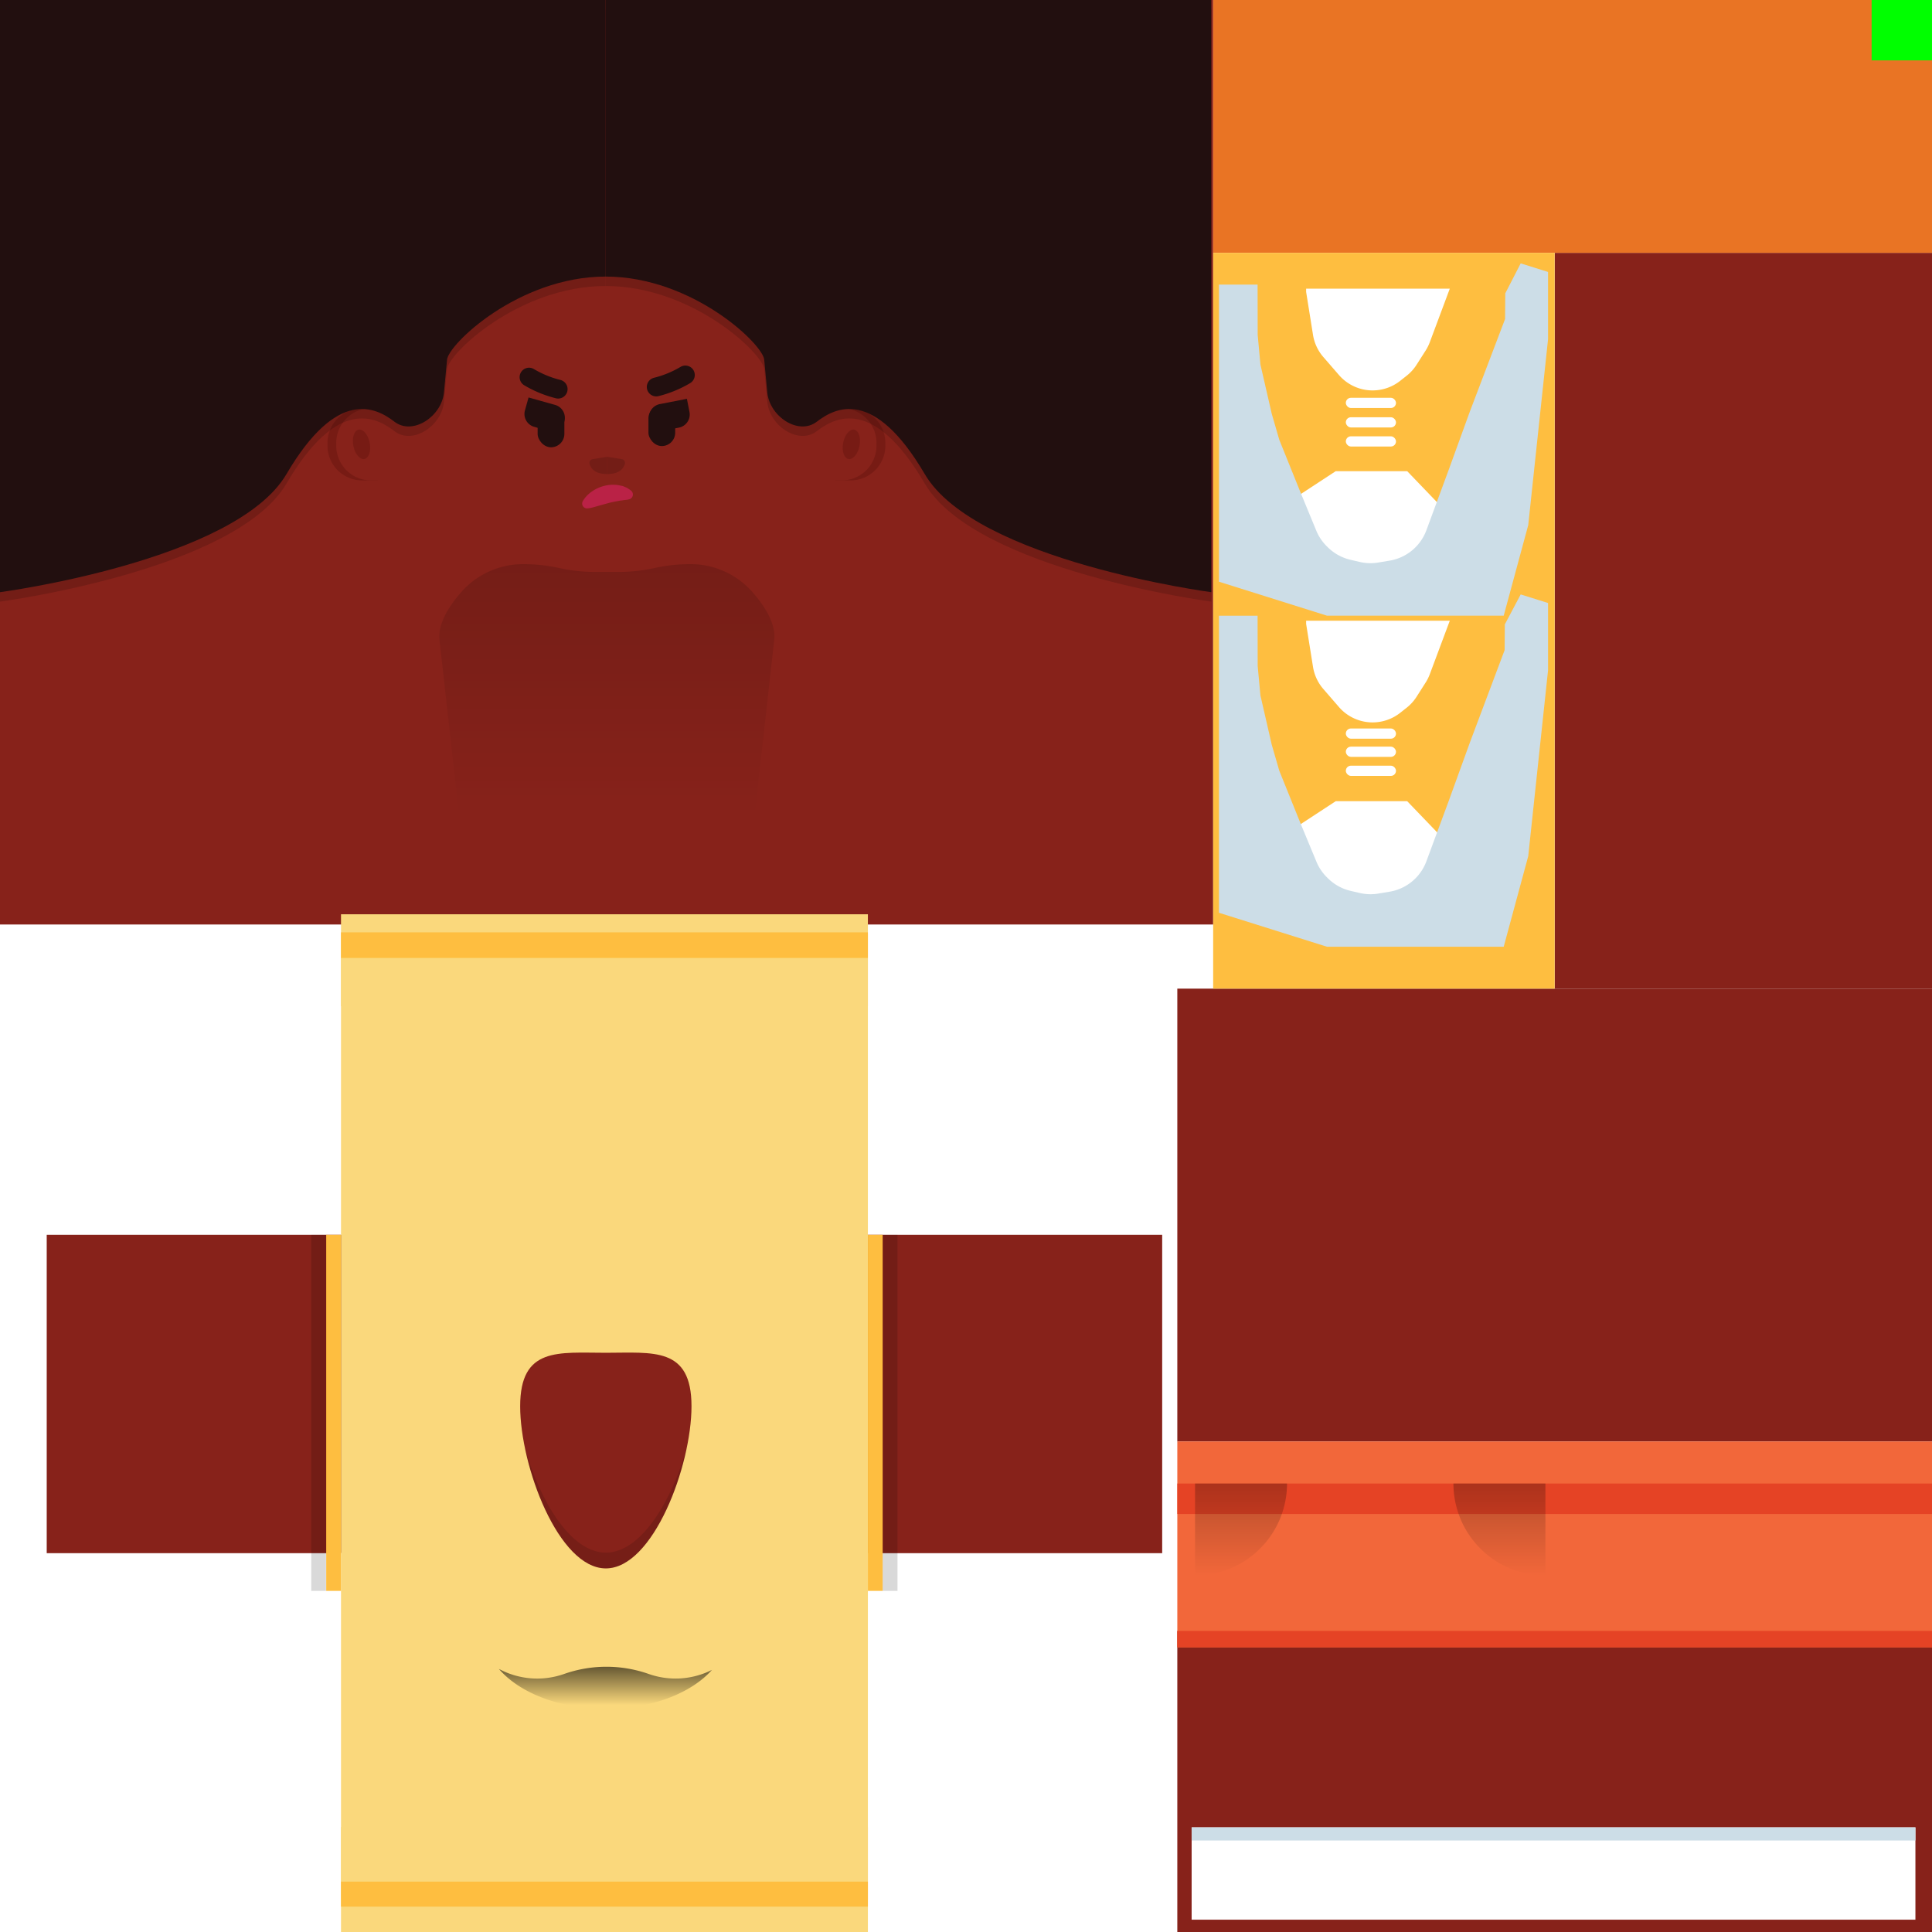 <?xml version="1.0" encoding="UTF-8" standalone="no"?>
<svg
   xmlns:dc="http://purl.org/dc/elements/1.1/"
   xmlns:cc="http://creativecommons.org/ns#"
   xmlns:rdf="http://www.w3.org/1999/02/22-rdf-syntax-ns#"
   xmlns:svg="http://www.w3.org/2000/svg"
   xmlns="http://www.w3.org/2000/svg"
   xmlns:xlink="http://www.w3.org/1999/xlink"
   xmlns:sodipodi="http://sodipodi.sourceforge.net/DTD/sodipodi-0.dtd"
   xmlns:inkscape="http://www.inkscape.org/namespaces/inkscape"
   viewBox="0 0 1024 1024"
   version="1.1"
   id="svg192"
   sodipodi:docname="casualFemaleA_angry.svg"
   inkscape:version="1.0 (9f2f71dc58, 2020-08-02)">
  <sodipodi:namedview
     pagecolor="#ffffff"
     bordercolor="#666666"
     borderopacity="1"
     objecttolerance="10"
     gridtolerance="10"
     guidetolerance="10"
     inkscape:pageopacity="0"
     inkscape:pageshadow="2"
     inkscape:window-width="1920"
     inkscape:window-height="1052"
     id="namedview194"
     showgrid="false"
     inkscape:zoom="4.0603398"
     inkscape:cx="280.18273"
     inkscape:cy="242.087"
     inkscape:window-x="1920"
     inkscape:window-y="0"
     inkscape:window-maximized="1"
     inkscape:current-layer="Layer_1-2"
     inkscape:document-rotation="0" />
  <defs
     id="defs38">
    <style
       id="style2">.cls-1{isolation:isolate;}.cls-2{fill:#fff;}.cls-3{fill:#87221a;}.cls-4,.cls-7{opacity:0.15;}.cls-16,.cls-17,.cls-22,.cls-23,.cls-4,.cls-7{mix-blend-mode:overlay;}.cls-4{fill:url(#linear-gradient);}.cls-5{fill:#771b14;}.cls-6{fill:red;}.cls-8{fill:#220f0f;}.cls-9{fill:blue;}.cls-10{fill:#ba2246;}.cls-11{fill:#e97424;}.cls-12{fill:#febe40;}.cls-13{fill:#ccdde7;}.cls-14{fill:#f2673a;}.cls-15{fill:#e54325;}.cls-16,.cls-17,.cls-23{opacity:0.25;}.cls-16{fill:url(#linear-gradient-2);}.cls-17{fill:url(#linear-gradient-3);}.cls-18{fill:#fad87c;}.cls-19{fill:url(#linear-gradient-4);}.cls-20{fill:#abbfcf;}.cls-21{fill:url(#radial-gradient);}.cls-22{fill:url(#linear-gradient-5);}.cls-24{opacity:0.5;}.cls-25{fill:lime;}</style>
    <linearGradient
       id="linear-gradient"
       x1="321.68"
       y1="286"
       x2="321.68"
       y2="431.12"
       gradientUnits="userSpaceOnUse">
      <stop
         offset="0"
         id="stop4" />
      <stop
         offset="1"
         stop-opacity="0"
         id="stop6" />
    </linearGradient>
    <linearGradient
       id="linear-gradient-2"
       x1="657.77"
       y1="835.05"
       x2="657.77"
       y2="786.3"
       gradientUnits="userSpaceOnUse">
      <stop
         offset="0"
         stop-opacity="0"
         id="stop9" />
      <stop
         offset="1"
         id="stop11" />
    </linearGradient>
    <linearGradient
       id="linear-gradient-3"
       x1="794.72"
       y1="835.05"
       x2="794.72"
       y2="786.3"
       xlink:href="#linear-gradient-2" />
    <linearGradient
       id="linear-gradient-4"
       x1="258.3"
       y1="987.83"
       x2="316.29"
       y2="987.64"
       xlink:href="#linear-gradient-2" />
    <radialGradient
       id="radial-gradient"
       cx="321.11"
       cy="871.96"
       r="84.19"
       gradientTransform="translate(0 316.77) scale(1 0.64)"
       gradientUnits="userSpaceOnUse">
      <stop
         offset="0"
         stop-color="#badde2"
         id="stop16" />
      <stop
         offset="0.17"
         stop-color="#badde2"
         stop-opacity="0.99"
         id="stop18" />
      <stop
         offset="0.31"
         stop-color="#badde2"
         stop-opacity="0.94"
         id="stop20" />
      <stop
         offset="0.43"
         stop-color="#badde2"
         stop-opacity="0.87"
         id="stop22" />
      <stop
         offset="0.55"
         stop-color="#badde2"
         stop-opacity="0.76"
         id="stop24" />
      <stop
         offset="0.67"
         stop-color="#badde2"
         stop-opacity="0.62"
         id="stop26" />
      <stop
         offset="0.78"
         stop-color="#badde2"
         stop-opacity="0.45"
         id="stop28" />
      <stop
         offset="0.88"
         stop-color="#badde2"
         stop-opacity="0.25"
         id="stop30" />
      <stop
         offset="0.99"
         stop-color="#badde2"
         stop-opacity="0.03"
         id="stop32" />
      <stop
         offset="1"
         stop-color="#badde2"
         stop-opacity="0"
         id="stop34" />
    </radialGradient>
    <linearGradient
       id="linear-gradient-5"
       x1="320.89"
       y1="903.7"
       x2="320.89"
       y2="869.42"
       xlink:href="#linear-gradient-2" />
  </defs>
  <title
     id="title40">casualFemaleA</title>
  <g
     class="cls-1"
     id="g190">
    <g
       id="Layer_2"
       data-name="Layer 2">
      <g
         id="Layer_1-2"
         data-name="Layer 1">
        <rect
           class="cls-2"
           width="1024"
           height="1024"
           id="rect42" />
        <rect
           class="cls-3"
           x="624"
           y="524"
           width="400"
           height="240"
           id="rect44" />
        <rect
           class="cls-3"
           width="643"
           height="490"
           id="rect46" />
        <rect
           class="cls-3"
           x="824"
           y="134"
           width="200"
           height="390"
           id="rect48" />
        <path
           class="cls-4"
           d="M366,299h0a89.81,89.81,0,0,0-19.13,2.07h0a89.33,89.33,0,0,1-19.14,2.07H315.59a89.26,89.26,0,0,1-19.14-2.07h0A89.81,89.81,0,0,0,277.32,299h0a43.74,43.74,0,0,0-33,15c-6.51,7.48-12.32,16.72-11.37,25.21l15.3,137,71.88,5.58,1.52-2.82,1.52,2.82,71.87-5.58,15.31-137c.95-8.49-4.86-17.73-11.38-25.21A43.71,43.71,0,0,0,366,299Z"
           id="path50" />
        <path
           class="cls-5"
           d="M442.55,216.37h8.29a18.41,18.41,0,0,1,18.41,18.41v1.43a18.41,18.41,0,0,1-18.41,18.41h-8.29a0,0,0,0,1,0,0V216.37A0,0,0,0,1,442.55,216.37Z"
           id="path52" />
        <path
           class="cls-3"
           d="M437.85,216.37h8.29a18.41,18.41,0,0,1,18.41,18.41v1.43a18.41,18.41,0,0,1-18.41,18.41h-8.29a0,0,0,0,1,0,0V216.37a0,0,0,0,1,0,0Z"
           id="path54" />
        <ellipse
           class="cls-5"
           cx="451.21"
           cy="235.5"
           rx="7.93"
           ry="4.4"
           transform="translate(132.36 632.21) rotate(-78.77)"
           id="ellipse56" />
        <path
           class="cls-5"
           d="M173.56,216.37h8.29a18.41,18.41,0,0,1,18.41,18.41v1.43a18.41,18.41,0,0,1-18.41,18.41h-8.29a0,0,0,0,1,0,0V216.37a0,0,0,0,1,0,0Z"
           transform="translate(373.83 471) rotate(-180)"
           id="path58" />
        <path
           class="cls-3"
           d="M178.26,216.37h8.29A18.41,18.41,0,0,1,205,234.78v1.43a18.41,18.41,0,0,1-18.41,18.41h-8.29a0,0,0,0,1,0,0V216.37A0,0,0,0,1,178.26,216.37Z"
           transform="translate(383.22 471) rotate(-180)"
           id="path60" />
        <ellipse
           class="cls-5"
           cx="191.61"
           cy="235.5"
           rx="4.4"
           ry="7.93"
           transform="translate(-42.19 41.82) rotate(-11.23)"
           id="ellipse62" />
        <polygon
           class="cls-3"
           points="579.88 654.47 544.43 654.47 491.56 654.47 460 654.47 460 654.47 445.83 654.47 428.62 681.05 422.17 725.5 423.38 763.65 432.45 812.23 457.05 819.12 460 823.21 460 823.21 491.56 823.21 544.43 823.21 579.88 823.21 615.98 823.21 615.98 654.47 579.88 654.47"
           id="polygon64" />
        <polygon
           class="cls-3"
           points="194.91 654.47 180.74 654.47 180.74 654.47 149.18 654.47 96.31 654.47 60.86 654.47 24.76 654.47 24.76 823.21 60.86 823.21 96.31 823.21 149.18 823.21 180.74 823.21 180.74 823.21 183.69 819.12 208.29 812.23 217.36 763.65 218.57 725.5 212.12 681.05 194.91 654.47"
           id="polygon66" />
        <rect
           class="cls-3"
           x="624"
           y="864.49"
           width="400"
           height="159.51"
           id="rect68" />
        <rect
           class="cls-6"
           x="992"
           width="32"
           height="32"
           id="rect70" />
        <ellipse
           class="cls-3"
           cx="320.36"
           cy="746.08"
           rx="73.24"
           ry="132.26"
           id="ellipse72" />
        <g
           class="cls-7"
           id="g78">
          <path
             d="M321,5V151.59c-46.33,0-83.91,36.38-84.07,44.26v.05L235.3,213c-1.2,12.75-16.54,22.95-26.23,15.52s-30.16-18.38-57.22,27.74S0,318.87,0,318.87V5Z"
             id="path74" />
          <path
             d="M321,5V151.59c46.33,0,83.91,36.38,84.07,44.26v.05l1.61,17.1c1.2,12.75,16.54,22.95,26.23,15.52s30.16-18.38,57.22,27.74S642,318.87,642,318.87V5Z"
             id="path76" />
        </g>
        <path
           class="cls-8"
           d="M321,0V146.59c-46.33,0-83.91,36.38-84.07,44.26v.05L235.3,208c-1.2,12.75-16.54,22.95-26.23,15.52s-30.16-18.38-57.22,27.74S0,313.87,0,313.87V0Z"
           id="path80" />
        <path
           class="cls-8"
           d="M321,0V146.59c46.33,0,83.91,36.38,84.07,44.26v.05l1.61,17.1c1.2,12.75,16.54,22.95,26.23,15.52s30.16-18.38,57.22,27.74S642,313.87,642,313.87V0Z"
           id="path82" />
        <path
           class="cls-8"
           d="m 345.322,200.759 a 5,5 0 0 1 1.423,-0.556 52.12,52.12 0 0 0 14.034,-5.793 5,5 0 0 1 5,8.66 62.27,62.27 0 0 1 -16.865,6.908 5,5 0 0 1 -3.586,-9.211 z"
           id="path84" />
        <path
           class="cls-8"
           d="m 298.33,201.91 a 5,5 0 0 1 -3.586,9.211 62.22,62.22 0 0 1 -16.865,-6.908 5,5 0 0 1 5,-8.66 52.2,52.2 0 0 0 14.042,5.798 4.88,4.88 0 0 1 1.409,0.559 z"
           id="path86" />
        <path
           class="cls-8"
           d="m 344.13,222.482 v 0 a 7.09,7.09 0 0 1 5.606,-8.313 l 14.341,-2.79 1.354,6.96 a 7.09,7.09 0 0 1 -5.606,8.313 l -7.382,1.436 a 7.09,7.09 0 0 1 -8.313,-5.606 z"
           id="path88" />
        <path
           class="cls-8"
           d="m 278.232,217.494 1.912,-6.827 14.069,3.94 a 7.09,7.09 0 0 1 4.915,8.739 v 0 a 7.09,7.09 0 0 1 -8.739,4.915 l -7.241,-2.028 a 7.09,7.09 0 0 1 -4.915,-8.739 z"
           id="path90" />
        <rect
           class="cls-8"
           x="343.693"
           y="214.722"
           width="14.17"
           height="21.7"
           rx="7.09"
           ry="7.09"
           id="rect92" />
        <rect
           class="cls-8"
           x="-299.125"
           y="-237.072"
           width="14.17"
           height="21.7"
           rx="7.09"
           ry="7.09"
           transform="scale(-1)"
           id="rect94" />
        <g
           class="cls-7"
           id="g100">
          <path
             d="M331.17,245.9c-1.22,4-4.95,5.36-9.36,5.36v-9.14l7.76,1.24A2,2,0,0,1,331.17,245.9Z"
             id="path96" />
          <path
             d="M312.48,245.9c1.22,4,4.95,5.36,9.35,5.36v-9.14l-7.75,1.24A2,2,0,0,0,312.48,245.9Z"
             id="path98" />
        </g>
        <rect
           class="cls-9"
           x="992"
           width="32"
           height="32"
           id="rect102" />
        <path
           class="cls-10"
           d="m 308.918,265.579 a 14.09,14.09 0 0 1 1.056,-1.569 14.82,14.82 0 0 1 1.167,-1.344 18.76,18.76 0 0 1 2.709,-2.257 20.1,20.1 0 0 1 6.527,-2.91 18.39,18.39 45 0 1 7.392,-0.348 c 0.605,0.115 1.173,0.245 1.809,0.359 0.637,0.113 1.232,0.394 1.758,0.637 0.286,0.123 0.573,0.225 0.844,0.365 0.271,0.14 0.543,0.312 0.803,0.478 a 15.88,15.88 0 0 1 1.497,1.063 2.62,2.62 0 0 1 0.386,3.687 2.58,2.58 0 0 1 -1.429,0.9 l -0.578,0.143 c -1.035,0.238 -1.911,0.198 -2.813,0.394 -0.437,0.066 -0.868,0.118 -1.284,0.154 -0.416,0.036 -0.849,0.164 -1.263,0.232 -1.646,0.297 -3.229,0.591 -4.852,1.03 -1.623,0.439 -3.273,0.888 -5.013,1.384 l -2.669,0.757 a 26.25,26.25 0 0 1 -2.802,0.637 l -0.698,0.083 a 2.61,2.61 0 0 1 -2.892,-2.275 2.67,2.67 0 0 1 0.345,-1.6 z"
           id="path104" />
        <rect
           class="cls-11"
           x="643"
           width="381"
           height="134"
           id="rect106" />
        <rect
           class="cls-12"
           x="643"
           y="134"
           width="181"
           height="390"
           id="rect108" />
        <polygon
           class="cls-2"
           points="685.44 439.39 707.95 424.66 745.85 424.66 766.21 445.84 763.57 471.33 735.92 484.58 701.16 478.78 685.44 439.39"
           id="polygon110" />
        <polygon
           class="cls-2"
           points="685.44 264.47 707.95 249.74 745.85 249.74 766.21 270.93 763.57 296.42 735.92 309.66 701.16 303.87 685.44 264.47"
           id="polygon112" />
        <rect
           class="cls-2"
           x="713.32"
           y="395.74"
           width="26.58"
           height="5.41"
           rx="2.7"
           ry="2.7"
           id="rect114" />
        <rect
           class="cls-2"
           x="713.32"
           y="386.11"
           width="26.58"
           height="5.41"
           rx="2.7"
           ry="2.7"
           id="rect116" />
        <rect
           class="cls-2"
           x="713.32"
           y="405.83"
           width="26.58"
           height="5.41"
           rx="2.7"
           ry="2.7"
           id="rect118" />
        <rect
           class="cls-2"
           x="713.32"
           y="221.15"
           width="26.58"
           height="5.41"
           rx="2.7"
           ry="2.7"
           id="rect120" />
        <rect
           class="cls-2"
           x="713.32"
           y="210.84"
           width="26.58"
           height="5.41"
           rx="2.7"
           ry="2.7"
           id="rect122" />
        <rect
           class="cls-2"
           x="713.32"
           y="231.25"
           width="26.58"
           height="5.41"
           rx="2.7"
           ry="2.7"
           id="rect124" />
        <path
           class="cls-13"
           d="M806,315.06l-8.41,15.88-.11,13.64L779,393.74l-11.25,31.05L756,456.55a25.15,25.15,0,0,1-7.8,10.82h0a25.17,25.17,0,0,1-11.82,5.27l-6,1a25.15,25.15,0,0,1-9.7-.34l-4.78-1.11a25.16,25.16,0,0,1-12.13-6.73l-.59-.59a25.08,25.08,0,0,1-5.47-8.21L689.55,437l-11.5-28.5-4-13.8-6-26.11L666.6,353l-.05-26.66h-20.5V483.78l57.24,18H797l13-48,10.5-98.48V319.61Z"
           id="path126" />
        <path
           class="cls-13"
           d="M806,139.59l-8.17,15.88-.12,13.64L779,218.27l-11.25,31L756,281.09a25.15,25.15,0,0,1-7.8,10.82h0a25.15,25.15,0,0,1-11.82,5.26l-6,1a25.14,25.14,0,0,1-9.7-.33l-4.78-1.11A25.32,25.32,0,0,1,703.69,290l-.59-.59a25,25,0,0,1-5.47-8.22l-8.08-19.59-11.5-28.5-4-13.8-6-26.1L666.6,177.5l-.05-26.65h-20.5V308.31l57.24,18H797l13-48,10.5-98.49V144.14Z"
           id="path128" />
        <path
           class="cls-2"
           d="M692.28,330.68l3.64,22.77a23.6,23.6,0,0,0,5.46,11.72l8.31,9.59a23.6,23.6,0,0,0,17.82,8.13h0a23.59,23.59,0,0,0,14.58-5.05l3.43-2.7a23.55,23.55,0,0,0,5.29-5.84l4.8-7.53a23.4,23.4,0,0,0,2.21-4.42L768.42,329H692.28Z"
           id="path130" />
        <path
           class="cls-2"
           d="M692.28,154.72l3.64,22.77a23.6,23.6,0,0,0,5.46,11.72l8.31,9.58a23.58,23.58,0,0,0,17.82,8.14h0a23.59,23.59,0,0,0,14.58-5.05l3.43-2.71a23.37,23.37,0,0,0,5.29-5.84l4.8-7.52a23.79,23.79,0,0,0,2.21-4.43L768.42,153H692.28Z"
           id="path132" />
        <rect
           class="cls-14"
           x="624"
           y="764"
           width="400"
           height="109.12"
           id="rect134" />
        <rect
           class="cls-2"
           x="631.59"
           y="968.54"
           width="383.62"
           height="48.93"
           id="rect136" />
        <rect
           class="cls-13"
           x="631.59"
           y="968.54"
           width="383.62"
           height="6.96"
           id="rect138" />
        <rect
           class="cls-15"
           x="624"
           y="864.42"
           width="400"
           height="8.7"
           id="rect140" />
        <rect
           class="cls-15"
           x="624"
           y="786.3"
           width="400"
           height="16.15"
           id="rect142" />
        <path
           class="cls-16"
           d="M682.15,786.3a48.75,48.75,0,0,1-48.75,48.75V786.3Z"
           id="path144" />
        <path
           class="cls-17"
           d="M770.35,786.3a48.75,48.75,0,0,0,48.75,48.75V786.3Z"
           id="path146" />
        <path
           class="cls-18"
           d="M180.74,484.58V1024H460V484.58Zm140.37,346.7c-25.08,0-45.41-54.27-45.41-85.91S296,717,321.11,717s45.4-3.3,45.4,28.33S346.18,831.28,321.11,831.28Z"
           id="path148" />
        <rect
           class="cls-12"
           x="172.9"
           y="654.47"
           width="7.84"
           height="188.74"
           transform="translate(353.64 1497.67) rotate(-180)"
           id="rect150" />
        <rect
           class="cls-12"
           x="460"
           y="654.47"
           width="7.84"
           height="188.74"
           transform="translate(927.84 1497.67) rotate(-180)"
           id="rect152" />
        <polygon
           class="cls-19"
           points="291.02 968.77 268.5 984.65 293.85 1006.8 246.63 1006.8 252.39 968.77 291.02 968.77"
           id="polygon154" />
        <path
           class="cls-20"
           d="M332.54,975.25H311.23a6.63,6.63,0,0,0-6.63,6.63v11.41a6.63,6.63,0,0,0,6.63,6.63h21.31a6.63,6.63,0,0,0,6.63-6.63V981.88A6.63,6.63,0,0,0,332.54,975.25Zm3.13,17.52a3.42,3.42,0,0,1-3.42,3.43H311.52a3.43,3.43,0,0,1-3.43-3.43V982.39a3.43,3.43,0,0,1,3.43-3.42h20.73a3.42,3.42,0,0,1,3.42,3.42Z"
           id="path156" />
        <rect
           class="cls-20"
           x="314.68"
           y="977.86"
           width="4.63"
           height="19.44"
           id="rect158" />
        <path
           class="cls-20"
           d="M317,977.86h0a2.31,2.31,0,0,1,2.31,2.31V997.3a0,0,0,0,1,0,0h-4.63a0,0,0,0,1,0,0V980.18A2.31,2.31,0,0,1,317,977.86Z"
           transform="translate(1304.57 670.59) rotate(90)"
           id="path160" />
        <rect
           class="cls-18"
           x="180.74"
           y="968.37"
           width="279.26"
           height="38.43"
           id="rect162" />
        <rect
           class="cls-18"
           x="180.74"
           y="494.89"
           width="279.26"
           height="38.43"
           id="rect164" />
        <path
           class="cls-21"
           d="M431.62,852.78v9.35a11.8,11.8,0,0,1-2.23,6.85c-26.89,37.44-65.45,60.91-108.29,60.91S239.71,906.42,212.82,869a11.8,11.8,0,0,1-2.23-6.85V853a11.62,11.62,0,0,1,17.2-10.17l.32.17a35.26,35.26,0,0,1,16.46,18.77A42.88,42.88,0,0,0,299,887.24a67.56,67.56,0,0,1,44.82,0,42.86,42.86,0,0,0,54.38-25.43,35.44,35.44,0,0,1,16.22-19l.18-.1A11.5,11.5,0,0,1,431.62,852.78Z"
           id="path166" />
        <rect
           class="cls-12"
           x="180.74"
           y="997.3"
           width="279.26"
           height="13.26"
           id="rect168" />
        <rect
           class="cls-12"
           x="180.74"
           y="494.16"
           width="279.26"
           height="13.58"
           id="rect170" />
        <rect
           class="cls-18"
           x="205.31"
           y="834.28"
           width="229.44"
           height="116.08"
           id="rect172" />
        <path
           class="cls-22"
           d="M377.33,885.09c-10.89,12.3-32,20.64-56.22,20.64-24.58,0-45.93-8.57-56.67-21.16A42.95,42.95,0,0,0,299,887.24a67.56,67.56,0,0,1,44.82,0,42.92,42.92,0,0,0,33.53-2.15Z"
           id="path174" />
        <g
           class="cls-7"
           id="g180">
          <rect
             x="164.96"
             y="654.47"
             width="7.84"
             height="188.74"
             transform="translate(337.77 1497.67) rotate(-180)"
             id="rect176" />
          <rect
             x="467.85"
             y="654.47"
             width="7.84"
             height="188.74"
             transform="translate(943.55 1497.67) rotate(-180)"
             id="rect178" />
        </g>
        <g
           class="cls-23"
           id="g184">
          <path
             class="cls-24"
             d="M364.05,767.18c-6.13,29.92-23,64.1-42.94,64.1s-36.82-34.18-42.95-64.1c7.67,27.58,24,55.75,42.95,55.75S356.38,794.76,364.05,767.18Z"
             id="path182" />
        </g>
        <rect
           class="cls-25"
           x="992"
           width="32"
           height="32"
           id="rect186" />
      </g>
    </g>
  </g>
</svg>
